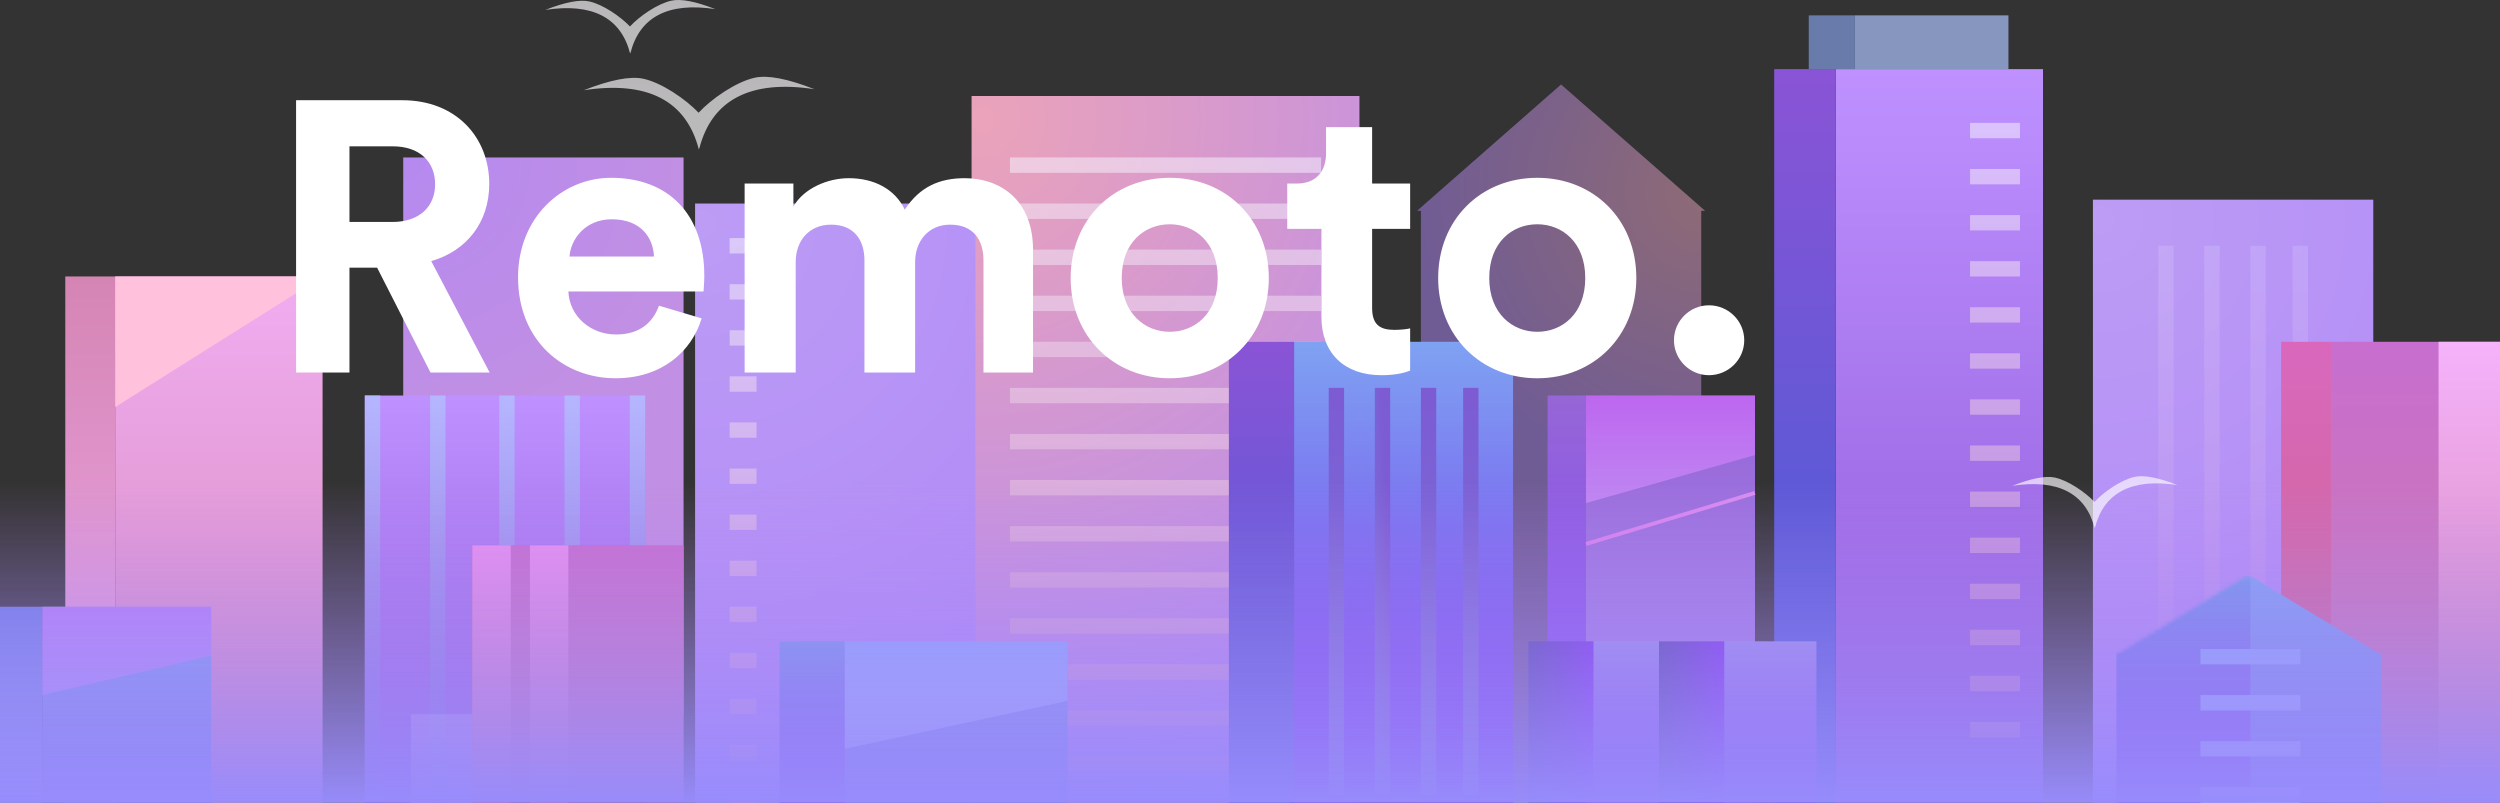 <?xml version="1.0" encoding="UTF-8"?>
<svg width="651px" height="209px" viewBox="0 0 651 209" version="1.1" xmlns="http://www.w3.org/2000/svg" xmlns:xlink="http://www.w3.org/1999/xlink">
    <rect x="0" y="0" width="651" height="209" fill="#333333" stroke="none"/>
    <!-- Generator: Sketch 50.2 (55047) - http://www.bohemiancoding.com/sketch -->
    <title>Group 5@3x</title>
    <desc>Created with Sketch.</desc>
    <defs>
        <radialGradient cx="0%" cy="-9.61730695e-13%" fx="0%" fy="-9.61730695e-13%" r="100%" gradientTransform="translate(0,-0),scale(1,0.415),translate(-0,0)" id="radialGradient-1">
            <stop stop-color="#B589F0" offset="0%"></stop>
            <stop stop-color="#C18FE3" offset="100%"></stop>
        </radialGradient>
        <radialGradient cx="2.562%" cy="3.213%" fx="2.562%" fy="3.213%" r="226.027%" gradientTransform="translate(0.026,0.032),scale(1,0.442),rotate(90),translate(-0.026,-0.032)" id="radialGradient-2">
            <stop stop-color="#BC9CF5" offset="0%"></stop>
            <stop stop-color="#AE86F7" offset="100%"></stop>
        </radialGradient>
        <radialGradient cx="100%" cy="14.812%" fx="100%" fy="14.812%" r="100%" gradientTransform="translate(1,0.148),scale(1,0.391),translate(-1,-0.148)" id="radialGradient-3">
            <stop stop-color="#EBA3B9" offset="0%"></stop>
            <stop stop-color="#AE86F7" offset="100%"></stop>
        </radialGradient>
        <linearGradient x1="50%" y1="100%" x2="50%" y2="3.061617e-15%" id="linearGradient-4">
            <stop stop-color="#DB9BC8" offset="0%"></stop>
            <stop stop-color="#F7F3FF" offset="100%"></stop>
        </linearGradient>
        <linearGradient x1="50%" y1="0%" x2="50%" y2="100%" id="linearGradient-5">
            <stop stop-color="#C76ECF" offset="0%"></stop>
            <stop stop-color="#CE7CA5" offset="100%"></stop>
        </linearGradient>
        <linearGradient x1="50%" y1="0%" x2="50%" y2="100%" id="linearGradient-6">
            <stop stop-color="#F5B3FB" offset="0%"></stop>
            <stop stop-color="#CE7CA5" offset="100%"></stop>
        </linearGradient>
        <linearGradient x1="50%" y1="100%" x2="50%" y2="3.061617e-15%" id="linearGradient-7">
            <stop stop-color="#CA6586" offset="0%"></stop>
            <stop stop-color="#D968BD" offset="100%"></stop>
        </linearGradient>
        <linearGradient x1="50%" y1="-2.48949813e-15%" x2="50%" y2="100%" id="linearGradient-8">
            <stop stop-color="#BE91FF" offset="0%"></stop>
            <stop stop-color="#8A54D6" offset="100%"></stop>
        </linearGradient>
        <linearGradient x1="50%" y1="-2.48949813e-15%" x2="50%" y2="100%" id="linearGradient-9">
            <stop stop-color="#B6B6FF" offset="0%"></stop>
            <stop stop-color="#7D5BD3" offset="100%"></stop>
        </linearGradient>
        <linearGradient x1="50%" y1="100%" x2="50%" y2="3.061617e-15%" id="linearGradient-10">
            <stop stop-color="#3B5DD7" offset="0%"></stop>
            <stop stop-color="#8A54D6" offset="100%"></stop>
        </linearGradient>
        <radialGradient cx="2.562%" cy="3.213%" fx="2.562%" fy="3.213%" r="190.099%" gradientTransform="translate(0.026,0.032),scale(1,0.526),rotate(90),translate(-0.026,-0.032)" id="radialGradient-11">
            <stop stop-color="#EBA3B9" offset="0%"></stop>
            <stop stop-color="#AE86F7" offset="100%"></stop>
        </radialGradient>
        <linearGradient x1="50%" y1="100%" x2="50%" y2="3.061617e-15%" id="linearGradient-12">
            <stop stop-color="#AC8FF0" offset="0%"></stop>
            <stop stop-color="#9666D7" offset="100%"></stop>
        </linearGradient>
        <linearGradient x1="50%" y1="100%" x2="50%" y2="-2.48949813e-15%" id="linearGradient-13">
            <stop stop-color="#7A42FF" offset="0%"></stop>
            <stop stop-color="#9666D7" offset="100%"></stop>
        </linearGradient>
        <linearGradient x1="-2.22044605e-14%" y1="50%" x2="100%" y2="50%" id="linearGradient-14">
            <stop stop-color="#4F46A9" offset="0%"></stop>
            <stop stop-color="#7A30ED" offset="100%"></stop>
        </linearGradient>
        <linearGradient x1="50%" y1="-2.48949813e-15%" x2="50%" y2="100%" id="linearGradient-15">
            <stop stop-color="#9A91ED" offset="0%"></stop>
            <stop stop-color="#7A30ED" offset="100%"></stop>
        </linearGradient>
        <linearGradient x1="50%" y1="0%" x2="50%" y2="100%" id="linearGradient-16">
            <stop stop-color="#7FA2F2" offset="0%"></stop>
            <stop stop-color="#731FEC" offset="100%"></stop>
        </linearGradient>
        <linearGradient x1="50%" y1="0%" x2="50%" y2="100%" id="linearGradient-17">
            <stop stop-color="#80A4F3" offset="0%"></stop>
            <stop stop-color="#6B7CE6" offset="100%"></stop>
        </linearGradient>
        <linearGradient x1="50%" y1="0%" x2="50%" y2="100%" id="linearGradient-18">
            <stop stop-color="#739BEB" offset="0%"></stop>
            <stop stop-color="#7A29EE" offset="100%"></stop>
        </linearGradient>
        <linearGradient x1="50%" y1="-2.48949813e-15%" x2="50%" y2="100%" id="linearGradient-19">
            <stop stop-color="#E891F0" offset="0%"></stop>
            <stop stop-color="#CE7CA5" offset="100%"></stop>
        </linearGradient>
        <linearGradient x1="50%" y1="100%" x2="50%" y2="3.061617e-15%" id="linearGradient-20">
            <stop stop-color="#F0ADF1" offset="0%"></stop>
            <stop stop-color="#D585B4" offset="100%"></stop>
        </linearGradient>
        <linearGradient x1="50%" y1="0%" x2="50%" y2="100%" id="linearGradient-21">
            <stop stop-color="#F0ADF1" offset="0%"></stop>
            <stop stop-color="#D585B4" offset="100%"></stop>
        </linearGradient>
        <linearGradient x1="50%" y1="100%" x2="50%" y2="3.061617e-15%" id="linearGradient-22">
            <stop stop-color="#80A4F3" offset="0%"></stop>
            <stop stop-color="#6B7CE6" offset="100%"></stop>
        </linearGradient>
        <linearGradient x1="50%" y1="0%" x2="50%" y2="100%" id="linearGradient-23">
            <stop stop-color="#D567FF" offset="0%"></stop>
            <stop stop-color="#D594FF" offset="100%"></stop>
        </linearGradient>
        <path d="M0.829,20 L34,0 L67.171,20 L68,20 L68,67 L0,67 L0,20 L0.829,20 Z" id="path-24"></path>
        <linearGradient x1="50%" y1="0%" x2="50%" y2="100%" id="linearGradient-26">
            <stop stop-color="#8BACFF" offset="0%"></stop>
            <stop stop-color="#A6BFFF" offset="100%"></stop>
        </linearGradient>
        <linearGradient x1="50%" y1="100%" x2="50%" y2="3.061617e-15%" id="linearGradient-27">
            <stop stop-color="#7776DB" offset="0%"></stop>
            <stop stop-color="#7D5BD3" offset="100%"></stop>
        </linearGradient>
        <linearGradient x1="-25%" y1="100%" x2="50%" y2="3.061617e-15%" id="linearGradient-28">
            <stop stop-color="#7776DB" offset="0%"></stop>
            <stop stop-color="#7D5BD3" offset="100%"></stop>
        </linearGradient>
        <linearGradient x1="100%" y1="50%" x2="0%" y2="50%" id="linearGradient-29">
            <stop stop-color="#FF9EFB" offset="0%"></stop>
            <stop stop-color="#FF8BFA" offset="100%"></stop>
        </linearGradient>
        <linearGradient x1="50%" y1="71.896%" x2="50%" y2="100%" id="linearGradient-30">
            <stop stop-color="#B78AF4" stop-opacity="0" offset="0%"></stop>
            <stop stop-color="#978CFC" offset="100%"></stop>
        </linearGradient>
        <linearGradient x1="50%" y1="-2.48949813e-15%" x2="50%" y2="58.847%" id="linearGradient-31">
            <stop stop-color="#FFFAFE" offset="0%"></stop>
            <stop stop-color="#FFFFFF" offset="100%"></stop>
        </linearGradient>
    </defs>
    <g id="Page-1" stroke="none" stroke-width="1" fill="none" fill-rule="evenodd">
        <g id="remoto-5" transform="translate(-101, -88)">
            <g id="Group">
                <g id="Bitmap" transform="translate(0, -90)">
                    <g id="Group-5" transform="translate(101, 90)">
                        <g id="Group" transform="translate(95, 106)">
                            <rect id="Rectangle-2" fill="url(#radialGradient-1)" x="10" y="23" width="73" height="176"></rect>
                            <rect id="Rectangle-2" fill="url(#radialGradient-2)" x="450" y="34" width="73" height="165"></rect>
                            <path d="M348,36.887 L348,196 L275,196 L275,36.887 L274,36.887 L311.5,4 L349,36.887 L348,36.887 Z" id="Combined-Shape" fill="url(#radialGradient-3)" opacity="0.5"></path>
                            <rect id="Rectangle-8" fill="url(#linearGradient-4)" opacity="0.147" x="467" y="46" width="4" height="128"></rect>
                            <rect id="Rectangle-8" fill="url(#linearGradient-4)" opacity="0.147" x="479" y="46" width="4" height="128"></rect>
                            <rect id="Rectangle-8" fill="url(#linearGradient-4)" opacity="0.147" x="491" y="46" width="4" height="128"></rect>
                            <rect id="Rectangle-8" fill="url(#linearGradient-4)" opacity="0.147" x="502" y="46" width="4" height="128"></rect>
                            <rect id="Rectangle-5" fill="url(#linearGradient-5)" x="512" y="71" width="44" height="128"></rect>
                            <rect id="Rectangle-5" fill="url(#linearGradient-6)" x="540" y="71" width="16" height="128"></rect>
                            <rect id="Rectangle-5" fill="url(#linearGradient-7)" x="499" y="71" width="13" height="128"></rect>
                            <rect id="Rectangle-5" fill="url(#linearGradient-8)" x="383" y="0" width="54" height="199"></rect>
                            <rect id="Rectangle-5" fill="url(#linearGradient-8)" x="0" y="85" width="73" height="114"></rect>
                        </g>
                        <g id="Group-2" transform="translate(95, 106)">
                            <path d="M0,85 L4,85 L4,199 L0,199 L0,85 Z M17,85 L21,85 L21,199 L17,199 L17,85 Z M52,85 L56,85 L56,199 L52,199 L52,85 Z M35,85 L39,85 L39,199 L35,199 L35,85 Z M69,85 L73,85 L73,199 L69,199 L69,85 Z" id="Combined-Shape" fill="url(#linearGradient-9)"></path>
                            <path d="M418,14 L431,14 L431,18 L418,18 L418,14 Z M418,26 L431,26 L431,30 L418,30 L418,26 Z M418,38 L431,38 L431,42 L418,42 L418,38 Z M418,50 L431,50 L431,54 L418,54 L418,50 Z M418,62 L431,62 L431,66 L418,66 L418,62 Z M418,74 L431,74 L431,78 L418,78 L418,74 Z M418,86 L431,86 L431,90 L418,90 L418,86 Z M418,98 L431,98 L431,102 L418,102 L418,98 Z M418,110 L431,110 L431,114 L418,114 L418,110 Z M418,122 L431,122 L431,126 L418,126 L418,122 Z M418,134 L431,134 L431,138 L418,138 L418,134 Z M418,146 L431,146 L431,150 L418,150 L418,146 Z M418,158 L431,158 L431,162 L418,162 L418,158 Z M418,170 L431,170 L431,174 L418,174 L418,170 Z" id="Combined-Shape" fill="url(#linearGradient-4)" opacity="0.528"></path>
                            <rect id="Rectangle-5" fill="url(#linearGradient-10)" x="367" y="0" width="16" height="199"></rect>
                            <rect id="Rectangle-5" fill="url(#radialGradient-11)" x="158" y="7" width="101" height="192"></rect>
                            <rect id="Rectangle-2" fill="url(#radialGradient-2)" x="86" y="35" width="73" height="165"></rect>
                            <path d="M95,44 L102,44 L102,48 L95,48 L95,44 Z M95,56 L102,56 L102,60 L95,60 L95,56 Z M95,68 L102,68 L102,72 L95,72 L95,68 Z M95,80 L102,80 L102,84 L95,84 L95,80 Z M95,92 L102,92 L102,96 L95,96 L95,92 Z M95,104 L102,104 L102,108 L95,108 L95,104 Z M95,116 L102,116 L102,120 L95,120 L95,116 Z M95,128 L102,128 L102,132 L95,132 L95,128 Z M95,140 L102,140 L102,144 L95,144 L95,140 Z M95,152 L102,152 L102,156 L95,156 L95,152 Z M95,164 L102,164 L102,168 L95,168 L95,164 Z M95,176 L102,176 L102,180 L95,180 L95,176 Z M95,188 L102,188 L102,192 L95,192 L95,188 Z" id="Combined-Shape" fill="url(#linearGradient-4)" opacity="0.528"></path>
                            <rect id="Rectangle-5" fill="url(#linearGradient-12)" x="318" y="85" width="44" height="114"></rect>
                            <rect id="Rectangle-5" fill="url(#linearGradient-13)" x="308" y="85" width="10" height="114"></rect>
                            <rect id="Rectangle-5" fill="url(#linearGradient-14)" x="303" y="149" width="17" height="50"></rect>
                            <rect id="Rectangle-5" fill="url(#linearGradient-15)" x="320" y="149" width="58" height="50"></rect>
                            <rect id="Rectangle-5" fill="url(#linearGradient-14)" x="337" y="149" width="17" height="50"></rect>
                            <path d="M168,23 L249,23 L249,27 L168,27 L168,23 Z M168,35 L249,35 L249,39 L168,39 L168,35 Z M168,47 L249,47 L249,51 L168,51 L168,47 Z M168,59 L249,59 L249,63 L168,63 L168,59 Z M168,71 L249,71 L249,75 L168,75 L168,71 Z M168,83 L249,83 L249,87 L168,87 L168,83 Z M168,95 L249,95 L249,99 L168,99 L168,95 Z M168,107 L249,107 L249,111 L168,111 L168,107 Z M168,119 L249,119 L249,123 L168,123 L168,119 Z M168,131 L249,131 L249,135 L168,135 L168,131 Z M168,143 L249,143 L249,147 L168,147 L168,143 Z M168,155 L249,155 L249,159 L168,159 L168,155 Z M168,167 L249,167 L249,171 L168,171 L168,167 Z M168,179 L249,179 L249,183 L168,183 L168,179 Z" id="Combined-Shape" fill="url(#linearGradient-4)" opacity="0.528"></path>
                        </g>
                        <g id="Group-3" transform="translate(11, 160)">
                            <rect id="Rectangle-5" fill="url(#linearGradient-16)" x="325" y="17" width="58" height="128"></rect>
                            <rect id="Rectangle-5" fill="url(#linearGradient-10)" x="309" y="17" width="17" height="128"></rect>
                            <rect id="Rectangle-5" fill="url(#linearGradient-17)" x="209" y="95" width="58" height="50"></rect>
                            <rect id="Rectangle-5" fill="url(#linearGradient-18)" x="192" y="95" width="17" height="50"></rect>
                            <rect id="Rectangle-5" fill="#000000" opacity="0.75" x="112" y="114" width="55" height="31"></rect>
                            <rect id="Rectangle-5" fill="url(#linearGradient-5)" x="112" y="70" width="55" height="75"></rect>
                            <rect id="Rectangle-5" fill="url(#linearGradient-19)" x="112" y="70" width="10" height="75"></rect>
                            <rect id="Rectangle-5" fill="url(#linearGradient-19)" x="127" y="70" width="10" height="75"></rect>
                            <rect id="Rectangle-5" fill="url(#linearGradient-20)" x="6" y="0" width="13" height="145"></rect>
                            <rect id="Rectangle-5" fill="url(#linearGradient-21)" x="19" y="0" width="54" height="145"></rect>
                            <rect id="Rectangle-5" fill="url(#linearGradient-17)" x="0" y="86" width="44" height="59"></rect>
                        </g>
                        <g id="Group-4" transform="translate(0, 92)">
                            <rect id="Rectangle-5" fill="url(#linearGradient-22)" x="0" y="154" width="11" height="59"></rect>
                            <polygon id="Path-2" fill="url(#linearGradient-23)" opacity="0.609" points="11 177 55 166.732 55 154 11 154"></polygon>
                            <polygon id="Path-4" fill="#FFC1DB" points="30 102 84 68 30 68"></polygon>
                            <rect id="Rectangle-5" fill="#FFFFFF" opacity="0.282" x="107" y="182" width="16" height="31"></rect>
                            <rect id="Rectangle-5" fill="#A2B7EC" opacity="0.75" x="483" y="0" width="40" height="14"></rect>
                            <rect id="Rectangle-5" fill="#7A93D3" opacity="0.75" x="471" y="0" width="12" height="14"></rect>
                            <g id="Rectangle" transform="translate(552, 146)">
                                <mask id="mask-25" fill="white">
                                    <use xlink:href="#path-24"></use>
                                </mask>
                                <use id="Mask" fill="url(#linearGradient-17)" xlink:href="#path-24"></use>
                                <rect fill="url(#linearGradient-18)" mask="url(#mask-25)" x="-1" y="0" width="35" height="67"></rect>
                            </g>
                            <path d="M573,165 L599,165 L599,169 L573,169 L573,165 Z M573,177 L599,177 L599,181 L573,181 L573,177 Z M573,189 L599,189 L599,193 L573,193 L573,189 Z M573,201 L599,201 L599,205 L573,205 L573,201 Z" id="Combined-Shape" fill="url(#linearGradient-26)"></path>
                            <rect id="Rectangle-8" fill="url(#linearGradient-27)" x="346" y="97" width="4" height="106"></rect>
                            <rect id="Rectangle-8" fill="url(#linearGradient-28)" x="358" y="97" width="4" height="106"></rect>
                            <rect id="Rectangle-8" fill="url(#linearGradient-27)" x="370" y="97" width="4" height="106"></rect>
                            <rect id="Rectangle-8" fill="url(#linearGradient-27)" x="381" y="97" width="4" height="106"></rect>
                            <polygon id="Path-2" fill="url(#linearGradient-26)" points="220 191 278 178.5 278 163 220 163"></polygon>
                            <polygon id="Path-2" fill="url(#linearGradient-23)" opacity="0.609" points="413 127 457 114.5 457 99 413 99"></polygon>
                            <path d="M413.5,137.5 L456.5,124.5" id="Line" stroke="url(#linearGradient-29)" opacity="0.609" stroke-linecap="square"></path>
                        </g>
                        <rect id="Rectangle-7" fill="url(#linearGradient-30)" x="0" y="0" width="651" height="297"></rect>
                        <path d="M112.1,185 L98.2,157.7 L91,157.7 L91,185 L77.1,185 L77.1,114.1 L104.8,114.1 C118.6,114.1 127.4,123.6 127.4,135.9 C127.4,145.8 121.6,153.3 112.3,156 L127.5,185 L112.1,185 Z M91,145.8 L102.2,145.8 C109.2,145.8 113.3,141.8 113.3,136 C113.3,130 109.2,126.1 102.2,126.1 L91,126.1 L91,145.8 Z M148.3,154.8 L170.3,154.8 C170.1,149.9 166.9,145.1 159.3,145.1 C152.4,145.1 148.6,150.3 148.3,154.8 Z M171.6,167.6 L182.7,170.9 C180.2,179.4 172.4,186.5 160.3,186.5 C146.8,186.5 134.9,176.8 134.9,160.2 C134.9,144.5 146.5,134.3 159.1,134.3 C174.3,134.3 183.4,144 183.4,159.8 C183.4,161.7 183.2,163.7 183.2,163.9 L148,163.9 C148.3,170.4 153.8,175.1 160.4,175.1 C166.6,175.1 170,172 171.6,167.6 Z M207.2,185 L193.9,185 L193.9,135.8 L206.6,135.8 L206.6,141.8 C209.3,137 215.6,134.4 221,134.4 C227.7,134.4 233.1,137.3 235.6,142.6 C239.5,136.6 244.7,134.4 251.2,134.4 C260.3,134.4 269,139.9 269,153.1 L269,185 L256.1,185 L256.1,155.8 C256.1,150.5 253.5,146.5 247.4,146.5 C241.7,146.5 238.3,150.9 238.3,156.2 L238.3,185 L225.1,185 L225.1,155.8 C225.1,150.5 222.4,146.5 216.4,146.5 C210.6,146.5 207.2,150.8 207.2,156.2 L207.2,185 Z M304.6,174.4 C311.1,174.4 317.1,169.7 317.1,160.4 C317.1,151.1 311.1,146.4 304.6,146.4 C298.1,146.4 292.1,151.1 292.1,160.4 C292.1,169.6 298.1,174.4 304.6,174.4 Z M304.6,134.3 C319.3,134.3 330.4,145.2 330.4,160.4 C330.4,175.5 319.3,186.5 304.6,186.5 C289.9,186.5 278.8,175.5 278.8,160.4 C278.8,145.2 289.9,134.3 304.6,134.3 Z M357.3,121.1 L357.3,135.8 L367.2,135.8 L367.2,147.6 L357.3,147.6 L357.3,168.2 C357.3,172.5 359.3,173.9 363.1,173.9 C364.7,173.9 366.5,173.7 367.2,173.5 L367.2,184.5 C366,185 363.6,185.7 359.7,185.7 C350.1,185.7 344.1,180 344.1,170.5 L344.1,147.6 L335.2,147.6 L335.2,135.8 L337.7,135.8 C342.9,135.8 345.3,132.4 345.3,128 L345.3,121.1 L357.3,121.1 Z M400.3,174.4 C406.8,174.4 412.8,169.7 412.8,160.4 C412.8,151.1 406.8,146.4 400.3,146.4 C393.8,146.4 387.8,151.1 387.8,160.4 C387.8,169.6 393.8,174.4 400.3,174.4 Z M400.3,134.3 C415,134.3 426.1,145.2 426.1,160.4 C426.1,175.5 415,186.5 400.3,186.5 C385.6,186.5 374.5,175.5 374.5,160.4 C374.5,145.2 385.6,134.3 400.3,134.3 Z M435.9,176.6 C435.9,171.6 440,167.5 445,167.5 C450.1,167.5 454.2,171.6 454.2,176.6 C454.2,181.6 450.1,185.7 445,185.7 C440,185.7 435.9,181.6 435.9,176.6 Z" id="Remoto." fill="#FFFFFF"></path>
                        <path d="M181.916,117.357 C185.182,113.791 191.678,109.273 196.586,108.227 C199.972,107.505 205.139,108.505 212.086,111.227 C203.783,109.961 197.116,110.628 192.086,113.227 C187.055,115.826 183.722,120.326 182.086,126.727 C182.076,126.623 182.066,126.52 182.056,126.419 C182.038,126.607 182.019,126.801 182,127 C180.364,120.599 177.03,116.099 172,113.5 C166.97,110.901 160.303,110.234 152,111.5 C158.947,108.778 164.114,107.778 167.5,108.5 C172.283,109.519 178.576,113.837 181.916,117.357 Z" id="Combined-Shape" fill="url(#linearGradient-31)" opacity="0.663"></path>
                        <path d="M545.409,218.697 C547.746,216.144 552.395,212.911 555.908,212.162 C558.331,211.646 562.028,212.362 567,214.309 C561.058,213.403 556.287,213.881 552.687,215.741 C549.087,217.601 546.702,220.821 545.531,225.402 C545.524,225.327 545.517,225.254 545.51,225.181 C545.496,225.316 545.483,225.455 545.469,225.597 C544.298,221.016 541.913,217.796 538.313,215.936 C534.713,214.076 529.942,213.599 524,214.505 C528.972,212.557 532.669,211.841 535.092,212.358 C538.516,213.087 543.019,216.177 545.409,218.697 Z" id="Combined-Shape" fill="url(#linearGradient-31)" opacity="0.663"></path>
                        <path d="M164.043,94.895 C166.45,92.267 171.236,88.938 174.853,88.167 C177.348,87.635 181.155,88.372 186.274,90.378 C180.156,89.445 175.244,89.936 171.537,91.851 C167.83,93.766 165.374,97.082 164.169,101.799 C164.161,101.722 164.154,101.646 164.147,101.572 C164.133,101.711 164.119,101.853 164.105,102 C162.9,97.284 160.443,93.968 156.737,92.053 C153.03,90.138 148.118,89.646 142,90.579 C147.119,88.574 150.926,87.837 153.421,88.368 C156.946,89.12 161.582,92.301 164.043,94.895 Z" id="Combined-Shape" fill="url(#linearGradient-31)" opacity="0.663"></path>
                    </g>
                </g>
            </g>
        </g>
    </g>
</svg>
